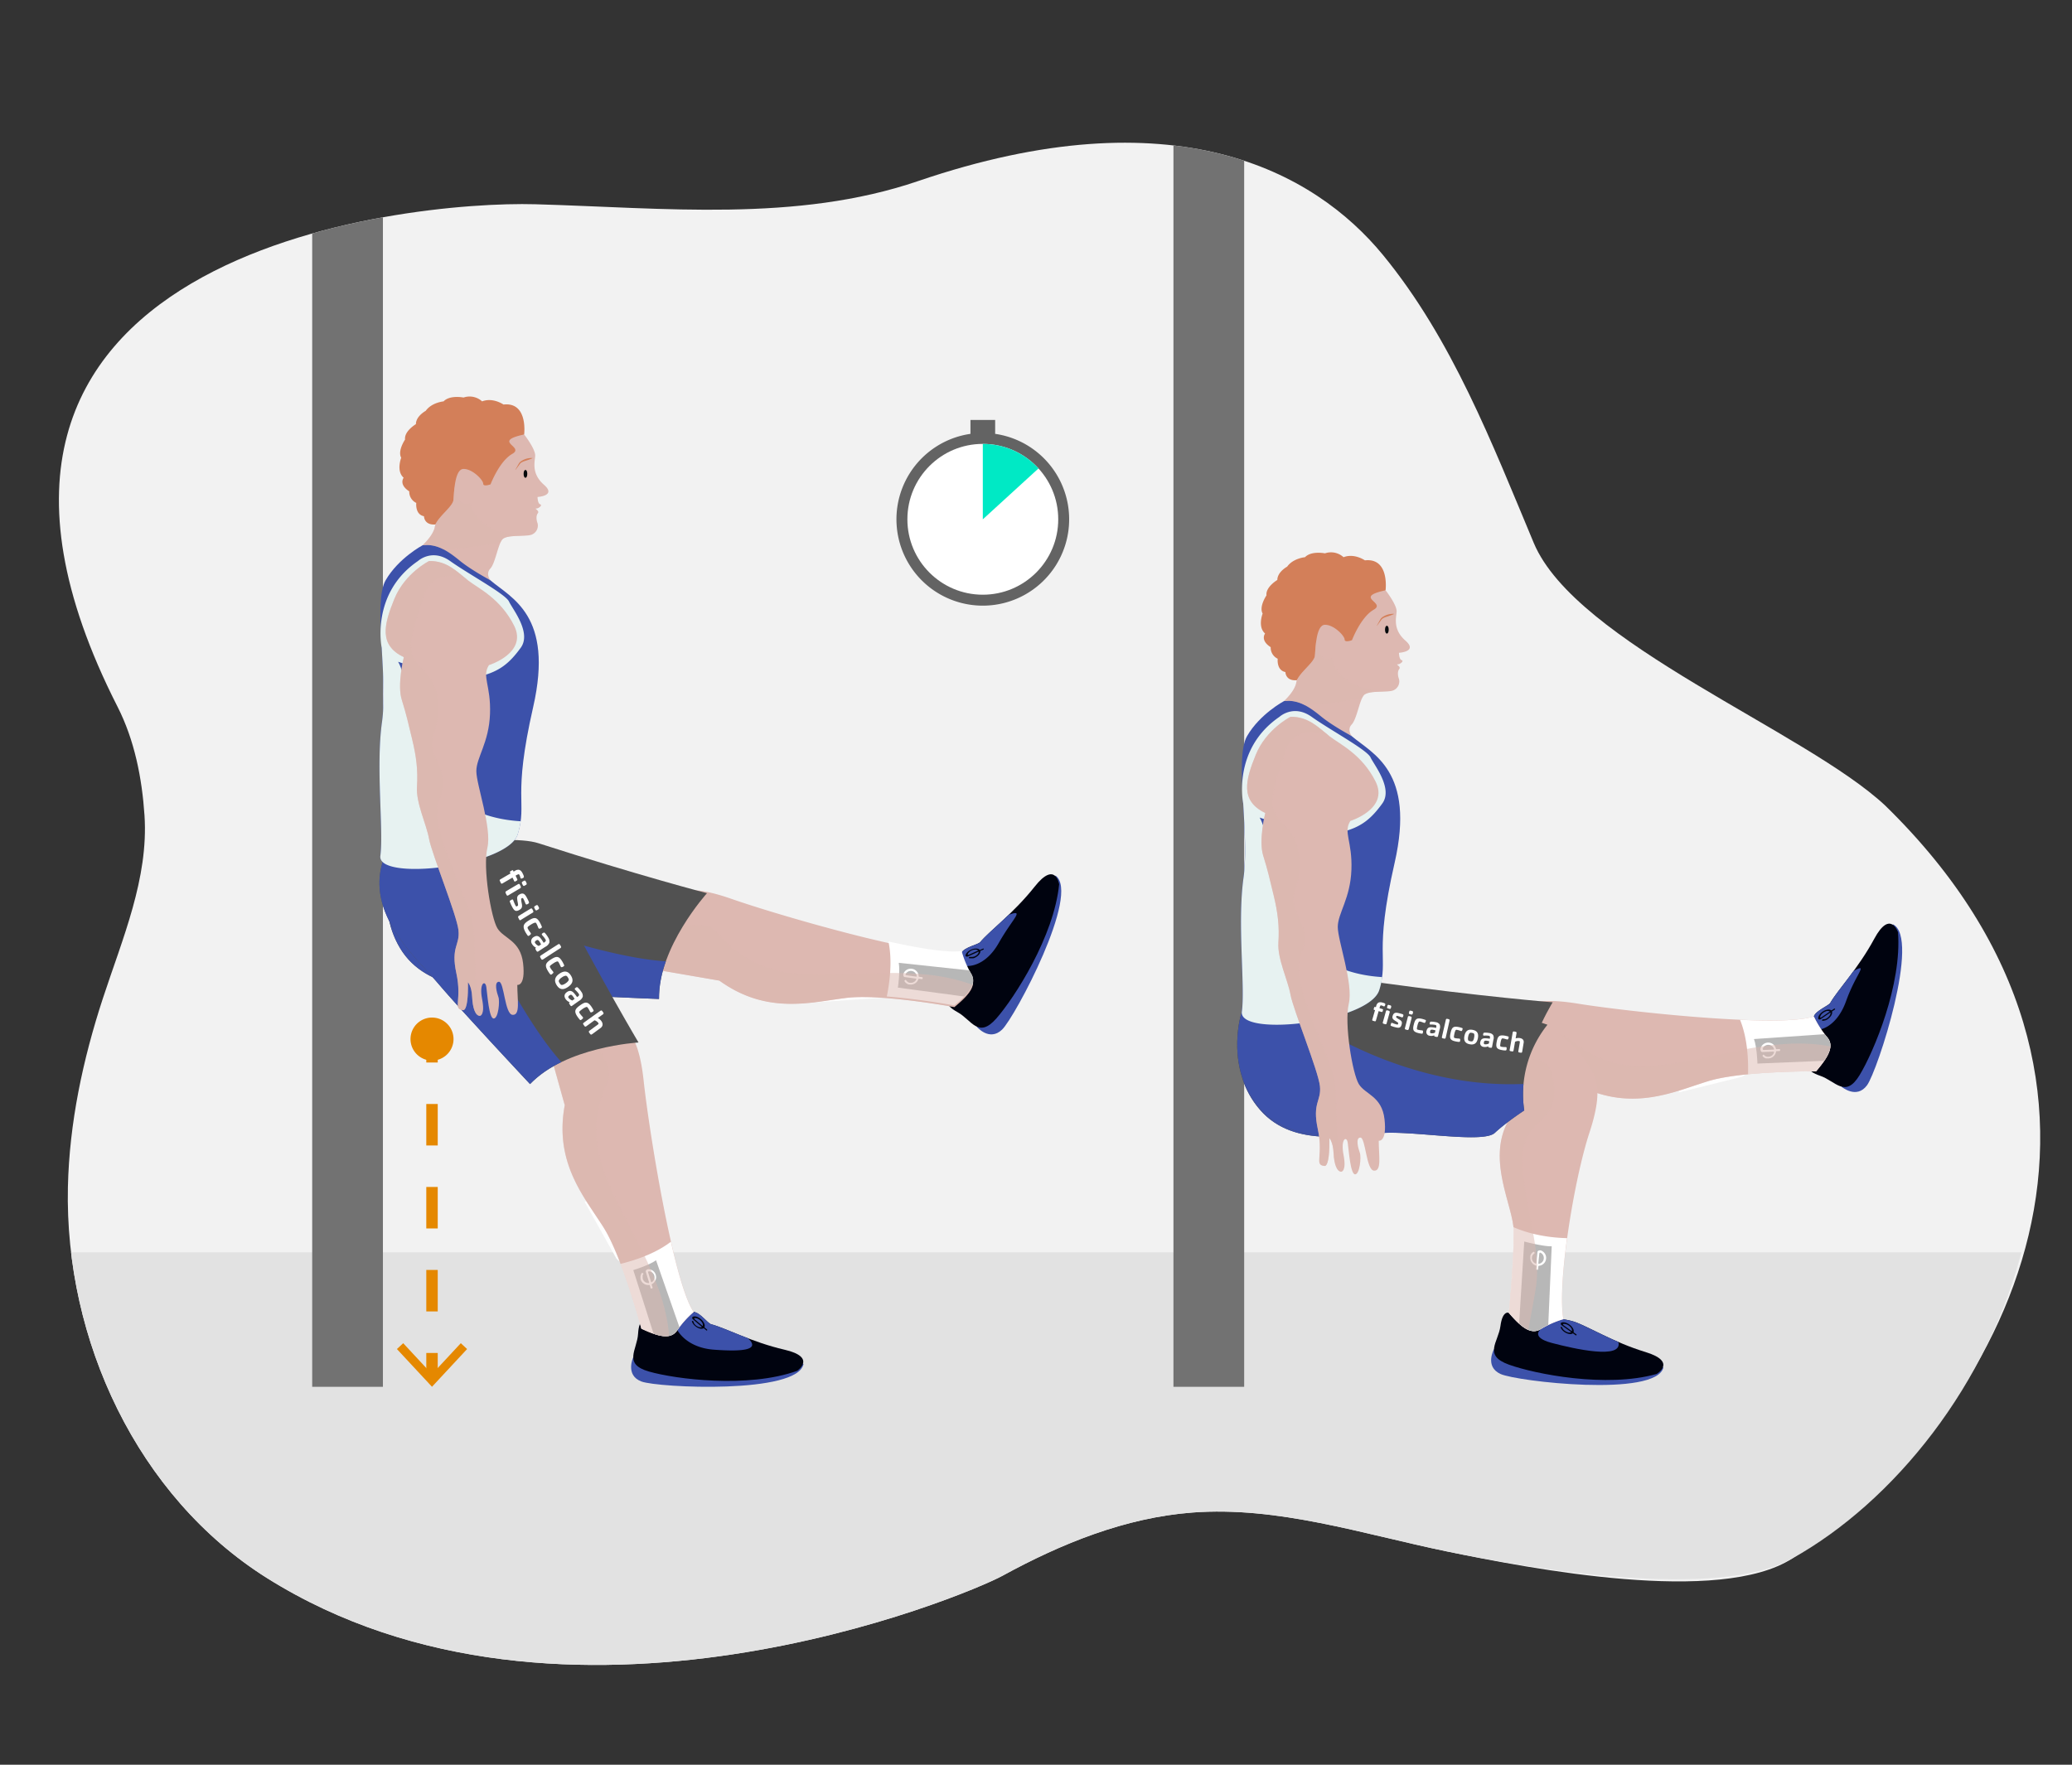 <svg xmlns="http://www.w3.org/2000/svg" xmlns:xlink="http://www.w3.org/1999/xlink" viewBox="0 0 1267.81 1080"><rect x="0" y="0" width="1267.81" height="1080" fill="#333333" stroke="none"/><defs><style>.a,.q,.r{fill:none;}.b{isolation:isolate;}.c{fill:#f2f2f2;}.d{clip-path:url(#a);}.e{fill:#e2e2e2;}.f{fill:#727272;}.g{fill:#3c51aa;}.h{fill:#00030f;}.i{fill:#fff;}.j,.l{fill:#ddb8b1;}.k{fill:#b7b7b7;}.l{mix-blend-mode:multiply;opacity:0.5;}.m{fill:#515151;}.n{fill:#e7f2f1;}.o{fill:#d37f59;}.p{fill:#04090c;}.q,.r{stroke:#e58800;stroke-miterlimit:10;stroke-width:7px;}.r{stroke-dasharray:25.39 25.39;}.s{fill:#e58800;}.t{fill:#636363;}.u{fill:#00e9c5;}</style><clipPath id="a"><path class="a" d="M1153.57,493.05c-48.5-45.51-189.45-99.48-215.12-160.83s-50-124.68-92.18-176.1S718,57.5,561.76,110.82C487.32,136.22,406.14,127.2,327.51,125s-397.3,29-255.61,307.48c10.41,20.45,15,43.72,16.52,66.61,2.53,38.49-13.5,75.38-25.5,112-12.21,37.32-20.5,76.16-21.37,115.42C39.5,820.07,84.12,916,163.38,965.77c182,114.23,427.81,10.71,450-1.4,36.06-19.72,75.1-35.58,116.09-38.7,52.6-4,104.15,13.11,155.81,23.79s165.3,30,211.38,4.31C1220.32,884.83,1330.6,665.75,1153.57,493.05Z"/></clipPath></defs><g class="b"><path class="c" d="M1153.57,493.05c-48.5-45.51-189.45-99.48-215.12-160.83s-50-124.68-92.18-176.1S718,57.5,561.76,110.82C487.32,136.22,406.14,127.2,327.51,125s-397.3,29-255.61,307.48c10.41,20.45,15,43.72,16.52,66.61,2.53,38.49-13.5,75.38-25.5,112-12.21,37.32-20.5,76.16-21.37,115.42C39.5,820.07,84.12,916,163.38,965.77c182,114.23,427.81,10.71,450-1.4,36.06-19.72,75.1-35.58,116.09-38.7,52.6-4,104.15,13.11,155.81,23.79s167.08,32.95,211.38,4.31C1229.27,868,1330.6,665.75,1153.57,493.05Z"/><g class="d"><rect class="e" x="43.47" y="766.39" width="1202.49" height="252.55"/><rect class="f" x="191.03" y="76.47" width="43.27" height="772.26"/><rect class="f" x="718.01" y="76.47" width="43.27" height="772.26"/></g><path class="g" d="M597.58,628.27s7.71,9.37,15.56,1.86,48.23-83.38,32.7-94.26Z"/><path class="h" d="M580.17,611.66s-3,3,5.69,7.76,12.7,16.49,23.82,3.83,35.24-50.16,38.39-82.08c0,0-2.22-14.68-15,1.47s-27.48,27-33.27,33.9c-1.38,1.64-9.4,3-11.39,6.42C582,593.82,580.17,611.66,580.17,611.66Z"/><path class="i" d="M545.66,602.72c1.42-7.24-11-8.33-11-8.33l-29.09-2.27a125.72,125.72,0,0,1-6.78,21.3c15.87-1.1,39.42-2.68,39.42-2.68S544.23,610,545.66,602.72Z"/><path class="g" d="M618.49,559.42c-.46.15-.93.33-1.42.53-7.37,7.06-13.87,12.5-17.28,16.59-1.38,1.64-9.4,3-11.39,6.42a40.42,40.42,0,0,0-2.41,4.89l.6,10.88,5.49-7.58s10.59.82,19-14S626.58,556.86,618.49,559.42Z"/><path class="j" d="M381,574.51s12.46-16.83,22-22.65,16.07-11.71,44.61-1.74S566.48,586.41,588.4,583a58.33,58.33,0,0,0,5.74,13.82c3.75,6.08-1.08,12-10.22,19.53,0,0-44.48-8.22-66-5.62s-48.55,10.54-77.75-10.57l-44.44-7.68Z"/><path class="i" d="M542.62,609.83c20.17,1.58,41.3,5.48,41.3,5.48,9.14-7.54,14-13.45,10.22-19.53A58.33,58.33,0,0,1,588.4,582c-8,1.25-25-1.43-44.8-5.83C545.13,583.29,545.77,594.23,542.62,609.83Z"/><path class="k" d="M549.94,589.25c.93,5.42-.55,15.16-.55,15.16L590,609.87c5-5.1,7-9.55,4.19-14.09-.38-.62-.74-1.26-1.09-1.91Z"/><path class="i" d="M552.84,597.26a1,1,0,0,0,.8.7h0l6.72.93a.33.33,0,0,1,.29.38.32.32,0,0,1,0,.09,3.62,3.62,0,0,1-3.79,2.09l-.15,0h0l-.11,0h0l-.28-.08h0l-.12,0h0a1.39,1.39,0,0,1-.28-.12h0l-.13-.07h0a2.26,2.26,0,0,1-.26-.16h0l-.25-.18h0l-.11-.09,0,0-.09-.08h0l-.1-.1,0,0a5.58,5.58,0,0,1-.39-.46c0-.07-.09-.14-.13-.22a.41.41,0,0,0-.55-.15l0,0-.33.25a.4.4,0,0,0-.1.53,5.11,5.11,0,0,0,.51.71h0a1.85,1.85,0,0,0,.14.14h0l.13.14,0,0,.3.24,0,0a3.55,3.55,0,0,0,.31.23l0,0,.15.1h0l.17.09,0,0,.16.08,0,0,.18.08h0l.15.06,0,0,.19.06h0l.17,0h0l.19.05h0l.18,0h.05l.2,0h0a4.86,4.86,0,0,0,5.27-3.28.34.34,0,0,1,.36-.23l1.82.25a.34.34,0,0,0,.38-.28h0l.07-.54a.34.34,0,0,0-.28-.38h0l-1.82-.25a.33.33,0,0,1-.29-.31,4.83,4.83,0,0,0-1-2.71,5.12,5.12,0,0,0-.86-.88,4.86,4.86,0,0,0-6.82.79,5.86,5.86,0,0,0-.57.92A2.1,2.1,0,0,0,552.84,597.26Zm6.5-2.44a3.63,3.63,0,0,1,1.57,2.48.33.33,0,0,1-.28.38.17.17,0,0,1-.1,0l-5.9-.82a.58.58,0,0,1-.5-.65.49.49,0,0,1,.08-.21,3.61,3.61,0,0,1,5-1.28l.16.1Z"/><path class="l" d="M437.34,569.15c-4.8-4.88-19.27-2.65-19.27-2.65L405,594l35.19,6.08c29.2,21.11,56.27,13.17,77.75,10.57s66,5.62,66,5.62c6.12-5,10.28-9.36,11.26-13.48C561,589.87,522.31,598.5,489,596S442.15,574,437.34,569.15Z"/><path class="m" d="M329.58,516.08c61.37,19.75,103,30.56,103,30.56s-29.92,33.1-29.36,64.73c0,0-62.61-2.43-83.21-4.3s-58.58.89-75.23-26.82-1.9-58.19-1.9-58.19S308.23,509.2,329.58,516.08Z"/><path class="g" d="M276.65,551.3l-39,9.11a55.17,55.17,0,0,0,7.16,19.84c16.65,27.71,54.63,25,75.23,26.82s83.21,4.3,83.21,4.3a66,66,0,0,1,4.21-23.06C361.33,585.61,276.65,551.3,276.65,551.3Z"/><path class="h" d="M591.34,585.39a1.2,1.2,0,0,0,.95-.07h0l6.18-2.79c.17-.08.34-.06.39,0a.13.13,0,0,1,0,.06c-.07,1-1.11,2.09-2.57,2.75l-.14.06,0,0-.11,0h0l-.28.1h0l-.12,0h0l-.28.08h0l-.13,0h0l-.29.05h0l-.28,0h0l-.12,0h-.32a3.91,3.91,0,0,1-.49,0,.58.58,0,0,1-.19,0,.64.64,0,0,0-.54.2l0,0-.2.27c-.1.14-.06.26.1.29a4,4,0,0,0,.7.07h.37l.34,0h0l.35,0h0l.17,0h0l.18,0h0l.16,0h0l.18,0h0l.16,0,0,0,.18-.06h0l.16,0,0,0,.18-.07h0l.17-.07,0,0,.18-.09h0c2.13-1,3.57-2.64,3.43-4,0-.09.09-.21.24-.28l1.67-.75c.17-.08.27-.22.23-.31h0l-.13-.28c0-.09-.21-.11-.38,0h0l-1.67.75a.35.35,0,0,1-.36,0,2.72,2.72,0,0,0-1.82-.76,5.32,5.32,0,0,0-1,0c-2.42.25-5,1.87-5.66,3.61a2.67,2.67,0,0,0-.17.69A.73.73,0,0,0,591.34,585.39Zm4.8-4.21a2.94,2.94,0,0,1,2.25.37c.09.07,0,.21-.11.31l-.09,0-5.43,2.46c-.29.13-.59.1-.66-.06a.22.22,0,0,1,0-.14c.28-1.26,2-2.58,3.88-2.95l.17,0Z"/><path class="g" d="M1126.76,665.05s9.22,7.88,15.64-.88,33-90.5,15.79-98.51Z"/><path class="h" d="M1106.71,651.72s-2.44,3.44,7,6.65,15.37,14,24.12-.37,26-55.54,23.51-87.51c0,0-4.75-14.08-14.53,4.06s-22.37,31.33-26.86,39.17c-1.07,1.86-8.73,4.64-10.09,8.31C1105.43,633.84,1106.71,651.72,1106.71,651.72Z"/><path class="i" d="M1071.35,649.92c.14-7.38-12.27-6.29-12.27-6.29l-29,2.83a124.85,124.85,0,0,1-3,22.16c15.44-3.86,38.36-9.51,38.36-9.51S1071.21,657.29,1071.35,649.92Z"/><path class="g" d="M1135.36,593.61c-.43.23-.87.49-1.31.77-6,8.24-11.49,14.73-14.13,19.34-1.07,1.86-8.73,4.64-10.09,8.31a39.74,39.74,0,0,0-1.53,5.23l2.49,10.61,2.87-7.85s10.19-1.32,15.94-17.41S1142.88,589.68,1135.36,593.61Z"/><path class="j" d="M904.08,649.84s9.34-18.74,17.72-26.14,13.79-14.32,43.62-9.48,123.42,15,144.41,7.81a57.75,57.75,0,0,0,8.06,12.61c4.74,5.33,1,12-6.67,21,0,0-45.23-.34-65.93,6s-46,18.83-78.4,3.13l-45.1.18Z"/><path class="i" d="M1069.6,657.45c20.13-2,41.62-1.8,41.62-1.8,7.69-9,11.41-15.68,6.67-21a57.75,57.75,0,0,1-8.06-12.61c-7.64,2.62-24.87,3-45.14,2.06C1067.45,630.88,1070,641.53,1069.6,657.45Z"/><path class="k" d="M1073.22,635.9c1.86,5.18,2.11,15,2.11,15l40.89-1.69c4-5.9,5.21-10.63,1.67-14.61-.49-.54-1-1.12-1.41-1.69Z"/><path class="i" d="M1077.47,643.29a1,1,0,0,0,.92.55h0l6.77-.26a.35.35,0,0,1,.34.43,3.62,3.62,0,0,1-3.37,2.71h-.34l-.3,0h0l-.12,0h0l-.3-.07h0l-.13,0h0l-.29-.11h0l-.28-.13h0l-.12-.06,0,0-.11-.06h0l-.11-.08,0,0a3.23,3.23,0,0,1-.45-.38l-.17-.19a.41.41,0,0,0-.57-.06l0,0-.29.31a.4.4,0,0,0,0,.54,4.47,4.47,0,0,0,.63.6h0l.16.12h0l.15.11,0,0,.33.18,0,0,.35.17,0,0,.17.06h0l.18.07h0l.16,0h0l.19,0h0l.16,0h0l.19,0h0l.17,0h.69a4.85,4.85,0,0,0,4.62-4.14.34.34,0,0,1,.32-.29l1.83-.07a.34.34,0,0,0,.33-.35h0l0-.54a.34.34,0,0,0-.35-.32h0l-1.83.07a.35.35,0,0,1-.34-.26,4.82,4.82,0,0,0-1.43-2.5,4.92,4.92,0,0,0-1-.71,4.84,4.84,0,0,0-6.57,2,4.65,4.65,0,0,0-.41,1A2.13,2.13,0,0,0,1077.47,643.29Zm6-3.53a3.66,3.66,0,0,1,2,2.17.34.34,0,0,1-.21.42l-.1,0-6,.22a.58.58,0,0,1-.6-.56.54.54,0,0,1,0-.22,3.61,3.61,0,0,1,4.67-2.12l.17.07Z"/><path class="l" d="M958.67,634.74c-5.58-4-19.44.74-19.44.74l-8.05,29.4,35.71-.14c32.43,15.7,57.71,3.17,78.4-3.13s65.93-6,65.93-6c5.15-6,8.5-11,8.74-15.24-35.9-6.81-72.5,8.44-105.74,11.77S964.25,638.71,958.67,634.74Z"/><path class="m" d="M843.32,601.24C907.19,610,950.05,613.4,950.05,613.4s-23.7,37.81-17.64,68.86c0,0-62.07,8.51-82.68,10.26S792.2,703.59,771,679.21s-12-57-12-57S821.09,598.19,843.32,601.24Z"/><path class="g" d="M797.32,645.16l-36.85,15.76A54.93,54.93,0,0,0,771,679.21c21.22,24.38,58.13,15.06,78.75,13.31s82.68-10.26,82.68-10.26a66,66,0,0,1,.13-23.44C886.69,664.19,797.32,645.16,797.32,645.16Z"/><path class="h" d="M1113.15,623.91a1.22,1.22,0,0,0,.92-.23h0l5.6-3.83c.15-.1.32-.12.38,0a.08.08,0,0,1,0,0c.11,1-.72,2.26-2,3.16l-.13.09,0,0a.33.33,0,0,1-.1.06l0,0-.25.15h0l-.11.06h0l-.27.13h0l-.13.06h0l-.27.1h0l-.27.08h0l-.12,0h0l-.11,0h0l-.12,0h0l-.49.07h-.19a.65.65,0,0,0-.5.28l0,0-.15.3c-.07.15,0,.27.15.27a4.27,4.27,0,0,0,.7,0h0l.17,0h0l.16,0h0l.33-.09h0l.34-.1,0,0,.16,0h0l.17-.06,0,0,.15-.06h0l.18-.08,0,0,.14-.07,0,0,.17-.09h0l.15-.08,0,0a1,1,0,0,0,.17-.1h0l.15-.09,0,0,.17-.11h0c1.93-1.32,3.06-3.22,2.68-4.53,0-.09.05-.23.19-.32l1.51-1c.15-.11.23-.26.17-.35h0l-.17-.25c-.06-.09-.23-.07-.38,0h0l-1.52,1a.32.32,0,0,1-.35,0,2.8,2.8,0,0,0-1.92-.42,5.88,5.88,0,0,0-1,.19c-2.34.67-4.55,2.71-4.94,4.55a2.48,2.48,0,0,0-.05.71A.73.73,0,0,0,1113.15,623.91Zm4-5a3,3,0,0,1,2.28,0c.1.05.08.2-.05.32a.16.16,0,0,1-.08.06l-4.92,3.37c-.27.18-.56.2-.66.05a.17.17,0,0,1,0-.12c0-1.3,1.53-2.9,3.3-3.59l.17-.06Z"/><path class="g" d="M914.13,825.71s-5.9,10.6,4,15.16,95.24,14.42,99.69-4Z"/><path class="h" d="M923.22,803.43s-3.85-1.72-5.14,8.14-10.71,17.84,5.14,23.57,59.58,14.46,90.43,5.73c0,0,12.86-7.44-6.85-13.44s-35.14-15.72-43.71-18.58S923.22,803.43,923.22,803.43Z"/><path class="g" d="M990.25,821.29h0c-11.82-5.09-21.17-10.44-27.16-12.44-3-1-8.69-1.94-14.87-2.77l-5.28,7.21s-7,5,6.52,8.57S993.11,832.3,990.25,821.29Z"/><path class="j" d="M946.87,627.14s17.07,12.15,23.07,21.57,12,15.86,2.57,44.58-19.71,92.14-15.86,114a58.07,58.07,0,0,0-13.71,6c-6,3.85-12-.86-19.72-9.86,0,0,3-28.08,3-49.72,0-15-16.37-42.85-3.81-66.84l6.84-44.58Z"/><path class="i" d="M926,751a26.92,26.92,0,0,1,.16,2.76c0,21.64-3,49.72-3,49.72,7.72,9,13.72,13.71,19.72,9.86a58.07,58.07,0,0,1,13.71-6c-1.78-10.14-.53-29.2,2.26-49.6C943.28,757.37,932.26,753.75,926,751Z"/><path class="k" d="M949.46,762.71c-4.5.33-16.81-2.89-16.81-2.89L929.5,810c4.89,4.4,9.17,6,13.44,3.27a40.57,40.57,0,0,1,4.41-2.44Z"/><path class="i" d="M941.39,765.39a1,1,0,0,0-.66.82h0l-.68,6.75a.34.34,0,0,1-.36.31l-.1,0a3.63,3.63,0,0,1-2.23-3.71l0-.15v0s0-.07,0-.11v0a2.29,2.29,0,0,1,.07-.28v0l0-.12v0c0-.09.07-.19.11-.28v0l.06-.13h0l.15-.26v0c0-.08.1-.17.16-.25h0l.09-.11v0l.09-.09v0l.09-.1,0,0a5.48,5.48,0,0,1,.44-.4l.21-.14a.42.42,0,0,0,.14-.56l0,0-.26-.33a.4.4,0,0,0-.53-.08,4.07,4.07,0,0,0-.69.55h0l-.14.14h0l-.13.14,0,0-.23.3,0,0a3.62,3.62,0,0,0-.22.32l0,0-.09.16h0l-.09.17v0c0,.06,0,.11-.08.16v0s0,.11-.07.17v0l-.06.15a.05.05,0,0,1,0,0c0,.06,0,.13,0,.19v0c0,.05,0,.11,0,.16s0,0,0,0,0,.13,0,.19v0l0,.18v.05l0,.2h0a4.87,4.87,0,0,0,3.47,5.14.32.32,0,0,1,.24.35l-.18,1.83a.34.34,0,0,0,.3.37h0l.54,0a.34.34,0,0,0,.37-.3h0l.18-1.82a.33.33,0,0,1,.3-.3,4.85,4.85,0,0,0,2.67-1.08,5.12,5.12,0,0,0,.85-.89,4.85,4.85,0,0,0-1.06-6.78,4.17,4.17,0,0,0-.94-.54A2.1,2.1,0,0,0,941.39,765.39Zm2.69,6.4a3.61,3.61,0,0,1-2.42,1.66.32.32,0,0,1-.39-.26.38.38,0,0,1,0-.1l.6-5.94a.57.57,0,0,1,.63-.51.55.55,0,0,1,.22.06,3.62,3.62,0,0,1,1.46,4.92l-.09.16Z"/><path class="l" d="M951,666.93c-.76-23.79-15.73-18.14-15.73-18.14l-7.87,5.73-5,32.35c-12.56,24,3.81,51.84,3.81,66.84,0,21.64-3,49.72-3,49.72,4.44,5.18,8.31,8.92,11.94,10.45.33-1.79,1.29-7.09,4.16-22.88,4.32-23.79-3.68-40.5-7.53-73.93S951.71,690.71,951,666.93Z"/><path class="m" d="M845,601.82c63.43,11.52,101.85,25.32,101.85,25.32a68.16,68.16,0,0,0-14.22,52.43s-11.14,7.29-18,13.72-46.52-.86-67.19,0-58,8.57-78.09-16.72-9.53-57.43-9.53-57.43S822.94,597.81,845,601.82Z"/><path class="g" d="M932.19,663.39l-2.38.05c-70.76,2.31-128-38-128-38l-36.63-8c-3.35,1.07-5.32,1.73-5.32,1.73s-10.62,32.15,9.53,57.43,57.43,17.57,78.09,16.72,60.34,6.42,67.19,0,18-13.72,18-13.72A66.92,66.92,0,0,1,932.19,663.39Z"/><path class="g" d="M785.65,429.07s-14.73,7.82-22.58,21.38,1.58,59-2.27,86.84,1.09,66-1,81.85,78.1,6.43,84.1-13.28-3.43-21.36,9.43-77.75-13.61-66.79-26.31-77.66-21.79-19-21.79-19l-9.76-4.29Z"/><path class="n" d="M821,509.21c12-3,18-8.14,24.77-17.43s-5.06-23.71-7.2-28.3-24.86-16.84-36-24.78-19.7,0-19.7,0c-29.14,19.92-22.18,53.08-22.18,53.08.88,15.64,2,32.49.18,45.51-3.86,27.85,1.09,66-1,81.85s78.1,6.43,84.1-13.28a50.42,50.42,0,0,0,1.78-7.88c-71.87-4.47-63.8-78.17-75-97.63C783.44,504.75,809.46,512.09,821,509.21Z"/><path class="o" d="M847.8,361.25s2.57-20-12.65-18.32c0,0-6.43-4.5-13.07-1.93a11.38,11.38,0,0,0-11.36-2.36s-8.35-1.71-12.21,2.36c0,0-7.29.64-10.93,5.79,0,0-6,3.21-6,8.14,0,0-7.28,4.28-6.64,9.43,0,0-4.72,6.85-2.36,11.14,0,0-3.21,8.14,1.5,12.21,0,0-3.21,4.08,3.43,8.36a7.49,7.49,0,0,0,4.29,7.07s-.86,7.07,4.71,8.15c0,0,0,5.59,7,5l12.88-14.7,6.64-12.85,9.43,4.92,9.21-.85,13.08-18.65-.86-8.57Z"/><path class="j" d="M847.8,361.25s7.07,9,6.75,13.18-2.25,10.93,5.46,17.68-4,7.39-4,7.39,0,4,1.61,4.5-.91,2.57-2.38,2.57,2.22,1.29.93,2.89-.8,4.5-.16,6.11a5.91,5.91,0,0,1-3.85,7.07c-3.86,1.29-15.27-.32-17.84,3.06s-4.18,14.46-7.24,17.67,0,7.08,0,7.08-11.62-6.16-18.69-11.95-13.93-10.5-22.72-9.43c0,0,6.65-6,7.5-11.36s10.93-12,11.36-16.28.64-19.07,6.21-19.07,12,6.85,12,9,4.5.43,4.5.43,5.36-14.15,13.29-18.65S827.65,365.64,847.8,361.25Z"/><path class="j" d="M789.62,438.71s-14.79,7.4-21.22,23.15-9.64,28.28,5.79,35.68c0,0-4.18,16.71-1.29,26s3.86,13.82,6.43,24.43,3.54,19,2.89,28.93,5.79,22.82,7.4,31.82,17,46.61,18,55.93-4.82,10-1.29,26.36-2.25,21.85,3.86,22.5c0,0,3.53,2.25,3.21-17,0,0,2.25,2.25,2.57,9s1.93,11.57,4.83,11.57c0,0,3.21-.32,1.28-10.28s1.93-11.9,2.57-7.4,1.61,19.29,4.5,19.29,3.86-10.61,2.9-13.18-2.82-9.32.36-9.32,3.49,19.93,8.31,20.25,2.9-9,2.9-18.32c0,0,5.14,1,3.53-13.18s-11.89-15.11-15.75-21.54-9-37-6.1-49.18-6.75-38.57-6.75-46.92,7.71-17.36,8.35-35-5.14-22.82-.64-29.89c0,0,23.79-7.4,15.43-24.11s-21.86-22.82-28.29-27.8S800.55,438.39,789.62,438.71Z"/><ellipse class="p" cx="848.59" cy="385.36" rx="1.13" ry="2.41"/><path class="o" d="M853,375.76c-1.05.48-2.09.84-3.13,1.22s-2.1.63-3.06,1.1a4.49,4.49,0,0,0-1.28.86,16.13,16.13,0,0,0-1,1.32l-2,2.71-.09-.05,1.64-2.94c.31-.48.52-1,.9-1.46a5,5,0,0,1,1.38-1.14,11.21,11.21,0,0,1,3.17-1.36,11.71,11.71,0,0,1,3.39-.35Z"/><path class="g" d="M387.48,830.62s-5.17,11,5,14.85,96,7.88,99.18-10.81Z"/><path class="h" d="M395,807.76s-4-1.44-4.57,8.48-9.48,18.53,6.73,23.16,60.42,10.36,90.61-.45c0,0,12.32-8.3-7.76-12.94s-36.12-13.29-44.87-15.55c-2.08-.54-6.78-7.19-10.68-7.54C411.94,801.8,395,807.76,395,807.76Z"/><path class="i" d="M387.43,773.18c7.15-1.81,2.82-13.5,2.82-13.5l-10.41-27.25a125.47,125.47,0,0,1-22.15,3c7.79,13.87,19.3,34.48,19.3,34.48S380.27,775,387.43,773.18Z"/><path class="g" d="M458.64,820c-.33-.35-.69-.71-1.08-1.06-9.54-3.64-17.24-7.18-22.39-8.51-2.08-.54-6.78-7.19-10.68-7.54a41,41,0,0,0-5.45-.09L409.46,808l5,6s5.29,10.72,22.33,12S464.43,826.24,458.64,820Z"/><path class="j" d="M343.28,611.84s20.55,4,29.9,10.18,17.46,9.52,20.68,39.57,18.12,123,30.63,141.33a58.28,58.28,0,0,0-10,11.11c-3.89,6-11.3,4.15-22-.88,0,0-11.62-43.71-23.17-62s-30.32-39.36-23.74-74.78L333.43,632.9Z"/><path class="i" d="M379.7,773.49c7.21,18.89,12.73,39.66,12.73,39.66,10.73,5,18.14,6.86,22,.88a58.28,58.28,0,0,1,10-11.11c-4.55-6.67-9.41-23.2-13.92-43C404.75,764.39,395.15,769.65,379.7,773.49Z"/><path class="k" d="M401.43,771.29c-4.5,3.15-13.94,6-13.94,6l12.44,39c6.75,2.33,11.62,2.22,14.53-2.25.39-.62.82-1.22,1.26-1.81Z"/><path class="i" d="M395.44,777.34a1,1,0,0,0-.29,1h0l2,6.47a.33.33,0,0,1-.22.42l-.1,0a3.62,3.62,0,0,1-3.5-2.54l-.05-.14v-.05l0-.11v0a2.5,2.5,0,0,1-.05-.29v0s0-.08,0-.12v0c0-.1,0-.2,0-.3v0a.66.66,0,0,1,0-.14h0a1.45,1.45,0,0,1,0-.3v0c0-.1,0-.2,0-.3h0l0-.13v0s0-.08,0-.12v0s0-.09,0-.13v0a3.36,3.36,0,0,1,.26-.54,1.59,1.59,0,0,1,.13-.22.4.4,0,0,0-.09-.56l0,0-.37-.19a.39.39,0,0,0-.52.13,4.13,4.13,0,0,0-.42.77h0c0,.07,0,.12-.07.19h0c0,.06,0,.11-.07.18v0c0,.11-.07.24-.1.36v0c0,.12-.06.25-.08.38v0a1.11,1.11,0,0,0,0,.17v0a1.21,1.21,0,0,0,0,.19v.47c0,.06,0,.11,0,.17v0c0,.06,0,.13,0,.19v0s0,.12,0,.17a.07.07,0,0,1,0,.05,1.29,1.29,0,0,0,0,.19v0l.05.17v0l.06.19h0a4.86,4.86,0,0,0,5.21,3.37.32.32,0,0,1,.37.23l.55,1.75a.35.35,0,0,0,.42.22h0l.52-.16a.36.36,0,0,0,.22-.43h0l-.55-1.74a.34.34,0,0,1,.16-.4,4.87,4.87,0,0,0,2-2,4.87,4.87,0,0,0-3.21-7,5.5,5.5,0,0,0-1.08-.13A2.11,2.11,0,0,0,395.44,777.34Zm5,4.82a3.63,3.63,0,0,1-1.57,2.49.34.34,0,0,1-.46-.09.41.41,0,0,1-.05-.09l-1.78-5.69a.58.58,0,0,1,.38-.73.55.55,0,0,1,.22,0,3.62,3.62,0,0,1,3.28,3.94,1.23,1.23,0,0,1,0,.19Z"/><path class="l" d="M372.28,660.5c2.35-6.43-5.85-18.55-5.85-18.55H335.94l9.58,34.41c-6.58,35.42,12.2,56.48,23.74,74.78s23.17,62,23.17,62c7.18,3.37,12.87,5.29,17,4.4-2.92-36.42-27.3-67.7-39.3-98.87S369.93,666.93,372.28,660.5Z"/><path class="m" d="M338.87,543.9c29.8,57.17,51.82,94.1,51.82,94.1s-44.54,2.53-66.37,25.44c0,0-42.85-45.71-56.2-61.51S225.81,561.41,233.43,530,273,487.25,273,487.25,328.5,524,338.87,543.9Z"/><path class="g" d="M276.45,531.79l-34.19-20.94A55,55,0,0,0,233.43,530c-7.62,31.42,21.34,56.14,34.69,71.94s56.2,61.51,56.2,61.51A66.13,66.13,0,0,1,343.52,650C312.61,615.69,276.45,531.79,276.45,531.79Z"/><path class="g" d="M258.57,333.71s-14.74,7.83-22.59,21.38,1.59,59-2.27,86.84,1.09,66-1,81.86,78.09,6.42,84.09-13.29-3.43-21.36,9.43-77.75S312.67,366,300,355.09s-21.8-19-21.8-19l-9.76-4.28Z"/><path class="n" d="M293.86,413.86c12-3,18-8.15,24.77-17.44s-5.06-23.71-7.2-28.3-24.86-16.83-36-24.77-19.7,0-19.7,0c-29.14,19.91-22.18,53.07-22.18,53.07.88,15.64,2,32.49.18,45.51-3.86,27.86,1.09,66-1,81.86s78.09,6.42,84.09-13.29a50.17,50.17,0,0,0,1.78-7.88c-71.86-4.47-63.8-78.16-75-97.62C256.35,409.39,282.37,416.73,293.86,413.86Z"/><path class="o" d="M320.71,265.89s2.57-20-12.64-18.32c0,0-6.43-4.5-13.08-1.93a11.35,11.35,0,0,0-11.35-2.35s-8.36-1.72-12.22,2.35c0,0-7.28.65-10.93,5.79,0,0-6,3.21-6,8.14,0,0-7.28,4.29-6.64,9.43,0,0-4.71,6.86-2.36,11.14,0,0-3.21,8.15,1.5,12.22,0,0-3.21,4.07,3.43,8.35a7.51,7.51,0,0,0,4.29,7.08s-.86,7.07,4.71,8.14c0,0,0,5.6,7.05,5.05l12.88-14.69L286,293.43l9.43,4.93,9.22-.86,13.07-18.64-.86-8.57Z"/><path class="j" d="M320.71,265.89s7.07,9,6.75,13.18-2.25,10.93,5.46,17.68-4,7.39-4,7.39,0,4,1.61,4.5-.91,2.57-2.38,2.57,2.22,1.29.94,2.9-.81,4.5-.17,6.1a5.92,5.92,0,0,1-3.85,7.08c-3.86,1.28-15.27-.33-17.84,3S303,344.8,300,348s0,7.07,0,7.07-11.63-6.16-18.7-11.95-13.93-10.5-22.71-9.43c0,0,6.64-6,7.5-11.35s10.92-12,11.35-16.29.65-19.07,6.22-19.07,12,6.86,12,9,4.5.43,4.5.43,5.35-14.14,13.28-18.64S300.57,270.29,320.71,265.89Z"/><path class="j" d="M262.53,343.36s-14.79,7.39-21.21,23.14-9.65,28.29,5.78,35.68c0,0-4.18,16.71-1.28,26s3.85,13.83,6.42,24.43,3.54,19,2.9,28.93,5.78,22.82,7.39,31.82,17,46.61,18,55.93-4.82,10-1.29,26.36-2.25,21.86,3.86,22.5c0,0,3.54,2.25,3.22-17,0,0,2.25,2.25,2.57,9s1.93,11.57,4.82,11.57c0,0,3.21-.32,1.28-10.28s1.93-11.89,2.58-7.39,1.6,19.28,4.5,19.28,3.85-10.61,2.89-13.18-2.81-9.32.36-9.32,3.5,19.93,8.32,20.25,2.89-9,2.89-18.32c0,0,5.14,1,3.54-13.18s-11.9-15.11-15.75-21.53-9-37-6.11-49.18-6.75-38.57-6.75-46.93,7.71-17.36,8.36-35-5.15-22.82-.65-29.89c0,0,23.79-7.39,15.43-24.11s-21.86-22.82-28.28-27.8S273.46,343,262.53,343.36Z"/><ellipse class="p" cx="321.51" cy="290" rx="1.13" ry="2.41"/><path class="o" d="M325.86,280.41c-1,.47-2.09.84-3.13,1.21s-2.1.63-3.06,1.1a4.49,4.49,0,0,0-1.28.86c-.34.37-.64.89-1,1.32l-2,2.71-.09-.05,1.64-2.93c.31-.49.52-1,.9-1.47a5.12,5.12,0,0,1,1.38-1.14,11.38,11.38,0,0,1,6.56-1.71Z"/><path class="h" d="M423.56,806.62a1.16,1.16,0,0,0,.46.82h0l5.17,4.39c.14.13.2.29.14.37l-.05,0c-.91.36-2.37-.1-3.59-1.14l-.11-.1,0,0-.08-.07,0,0-.2-.21,0,0-.08-.09,0,0-.19-.22v0l-.09-.1h0l-.17-.24h0l-.15-.23h0l-.06-.1,0,0,0-.1v0l0-.1,0,0a4.47,4.47,0,0,1-.19-.46,1.21,1.21,0,0,1-.05-.18.61.61,0,0,0-.41-.4l0,0-.33-.06c-.17,0-.26.06-.22.21a3.8,3.8,0,0,0,.23.67h0a1,1,0,0,0,.07.15h0a1,1,0,0,0,.07.15v0l.18.3,0,0c.06.1.12.2.19.3l0,0,.1.14h0l.11.15,0,0,.1.13,0,0a1.49,1.49,0,0,0,.12.14l0,0,.11.12,0,0,.14.14,0,0,.12.12,0,0,.14.13h0l.14.13,0,0,.16.13h0c1.79,1.52,3.92,2.1,5.08,1.39a.35.35,0,0,1,.36.1l1.4,1.18c.14.12.31.16.37.08h0l.2-.24c.07-.08,0-.24-.13-.36h0l-1.4-1.18a.37.37,0,0,1-.15-.33,2.74,2.74,0,0,0-.09-2,5.23,5.23,0,0,0-.47-.95c-1.26-2.08-3.81-3.68-5.69-3.57a2.91,2.91,0,0,0-.69.14A.72.72,0,0,0,423.56,806.62Zm5.85,2.53a2.94,2.94,0,0,1,.63,2.19c0,.11-.17.12-.32,0a.16.16,0,0,1-.08-.06l-4.55-3.86c-.24-.2-.34-.48-.23-.62a.24.24,0,0,1,.12-.07c1.26-.29,3.2.71,4.32,2.24a1.71,1.71,0,0,0,.11.14Z"/><path class="h" d="M955,810.27a1.21,1.21,0,0,0,.54.79h0l5.51,3.94c.15.11.23.27.17.36l0,0c-.87.44-2.37.09-3.67-.84l-.12-.08,0,0-.09-.07,0,0-.23-.19,0,0-.09-.08,0,0-.21-.2v0l-.1-.1h0l-.19-.21v0l-.17-.22h0l-.07-.1,0,0-.06-.09v0l-.06-.1,0,0c-.09-.15-.16-.3-.23-.44a1.39,1.39,0,0,1-.06-.19.65.65,0,0,0-.44-.36h0l-.33,0c-.17,0-.26.09-.2.23a3.71,3.71,0,0,0,.29.65h0a1.1,1.1,0,0,0,.09.14h0a1,1,0,0,0,.08.14v0a3.39,3.39,0,0,1,.2.28l0,0,.22.29,0,0,.11.13h0l.12.14,0,0,.11.12,0,0,.13.13,0,0,.12.11,0,0,.15.13h0l.12.11,0,0,.15.13h0l.14.11,0,0,.16.12h0c1.9,1.36,4.08,1.77,5.18,1a.35.35,0,0,1,.36.07l1.49,1.07c.15.1.32.12.38,0h0l.18-.25c.06-.08,0-.24-.16-.35h0l-1.49-1.07c-.13-.09-.21-.22-.18-.31a2.74,2.74,0,0,0-.26-1.95,5.36,5.36,0,0,0-.54-.9c-1.43-2-4.1-3.35-6-3.09a2.71,2.71,0,0,0-.68.2A.72.72,0,0,0,955,810.27Zm6.05,2a3,3,0,0,1,.81,2.13c0,.11-.16.14-.32.06l-.09,0L956.65,811c-.26-.19-.39-.46-.28-.61a.18.18,0,0,1,.1-.07c1.24-.4,3.25.44,4.5,1.87a1.34,1.34,0,0,1,.11.14Z"/><path class="i" d="M318.53,537.41a5.65,5.65,0,0,1-.24-.8,8.24,8.24,0,0,0-.4-1c-.1-.22-.27-.57-.52-.61a6.72,6.72,0,0,0-1.89.91c.32.66.63,1.31.94,2,.21.44.24.69-.2,1l-.71.41c-.52.31-.76.26-1-.31s-.62-1.29-.92-1.93c-2,1.15-4,2.32-6,3.49-.47.28-.86.41-1.15-.21l-.6-1.26c-.26-.54,0-.77.43-1q3-1.78,6.08-3.54c-.1-.2-.19-.4-.28-.6-.21-.43.08-.65.41-.84l.79-.45c.65-.37.78.26,1,.78L315,533a3.73,3.73,0,0,1,2.39-.71c1.41.23,2.08,1.53,2.67,2.79.19.38.66,1.37.43,1.83a.81.81,0,0,1-.34.32l-.13.07C319.67,537.5,318.81,538,318.53,537.41Zm1.4,4.33c-.12-.26-.25-.51-.37-.77-.34-.7-.42-1.09.31-1.51l.64-.36c.58-.34.92-.21,1.22.4l.45.92a.9.9,0,0,1-.33,1.17l-.1,0-.64.37c-.49.33-.88.33-1.18-.27Zm-10,5.89-.39-.77c-.34-.71-.42-1.1.31-1.53,2.36-1.42,4.72-2.81,7.09-4.19.58-.34.93-.21,1.22.39l.45.93a.91.91,0,0,1-.32,1.18l-.1.05q-3.56,2.09-7.08,4.2c-.49.34-.88.35-1.18-.26Z"/><path class="i" d="M313.28,554.8a23.92,23.92,0,0,1-1.29-2.87c-.22-.63.05-.75.56-1l.32-.2c.39-.24.85-.46,1.11.07a10,10,0,0,1,.41,1.08c.28.7.59,1.4.94,2.08s.49,1,1.16.57A1.12,1.12,0,0,0,317,554a16.31,16.31,0,0,0-.4-2.6c-.07-.45-.12-.91-.15-1.36a2.47,2.47,0,0,1,1.35-2.6c2.78-1.65,3.75.4,5,2.77.24.49.48.95.69,1.45.3.73.32,1.07-.39,1.49-.52.31-1.09.71-1.48,0-.17-.33-.29-.71-.44-1.05a14.28,14.28,0,0,0-.72-1.59c-.37-.74-.48-1.19-1.28-.72a.61.61,0,0,0-.3.31,14.1,14.1,0,0,0,.41,2.94c.31,1.8.21,2.79-1.37,3.76C315.49,558.26,314.52,557.22,313.28,554.8Z"/><path class="i" d="M327.5,556.68c-.12-.24-.25-.48-.38-.72-.36-.69-.44-1.07.28-1.5l.63-.37c.57-.34.92-.23,1.23.37l.47.89a.9.9,0,0,1-.31,1.17l-.09.05-.63.37C328.21,557.26,327.81,557.28,327.5,556.68Zm-9.83,6c-.13-.24-.26-.48-.38-.73-.37-.69-.45-1.08.26-1.52q3.49-2.16,7-4.28c.57-.35.92-.23,1.23.36.15.3.31.6.47.9a.91.91,0,0,1-.3,1.18l-.1,0c-2.33,1.41-4.66,2.85-7,4.3C318.38,563.3,318,563.31,317.67,562.71Z"/><path class="i" d="M322.48,572a17.69,17.69,0,0,1-1-1.57c-2-3.72-1.17-5.11,2.14-7.16s4.86-2.15,6.85,1.53c.29.54.55,1.09.79,1.65s.57,1,0,1.41l0,0c-.45.28-1.39.87-1.76.19a7.17,7.17,0,0,1-.35-.8,15.43,15.43,0,0,0-.82-1.86c-.43-.8-.65-.86-1.43-.59a9.14,9.14,0,0,0-1.87.95,16.31,16.31,0,0,0-1.66,1.14c-.75.58-.68.93-.23,1.76a15.25,15.25,0,0,0,1.12,1.71,4.82,4.82,0,0,1,.48.7.62.62,0,0,1,.07.56c-.06.24-.86.86-1.07,1C323.09,573.05,322.88,572.57,322.48,572Z"/><path class="i" d="M328.28,582l-.6-1.05c-.24-.43,0-.71.32-.95a5.68,5.68,0,0,1-2.43-2.21,2.94,2.94,0,0,1,1.12-4.38c1.92-1.23,3.25-.41,4.47,1.3a19.35,19.35,0,0,1,1.48,2.28c.7-.45,1.75-1,1.16-2a14.1,14.1,0,0,0-1.88-2.45,2,2,0,0,1-.3-.42c-.37-.65.31-.93.75-1.2a.73.73,0,0,1,1,0,15.6,15.6,0,0,1,2.06,2.84,4.39,4.39,0,0,1,.69,3.17,5,5,0,0,1-2.44,2.52c-1.42.91-2.83,1.83-4.25,2.76C329,582.53,328.61,582.51,328.28,582Zm2.79-4c-.17-.29-.31-.63-.48-.93a8.42,8.42,0,0,0-.72-1.14c-.55-.72-1-.88-1.72-.39-.43.27-1.14.83-.79,1.45a4.68,4.68,0,0,0,2.3,1.94Z"/><path class="i" d="M331.15,586.87c-.13-.22-.26-.43-.38-.65-.39-.67-.49-1,.21-1.5q5.22-3.44,10.5-6.77c.56-.36.89-.24,1.22.33l.48.82a.82.82,0,0,1-.22,1.12l-.12.07q-5.25,3.35-10.47,6.8C331.87,587.39,331.48,587.44,331.15,586.87Z"/><path class="i" d="M336.26,595.75a17.09,17.09,0,0,1-1-1.5c-2.17-3.57-1.36-5,1.88-7.09s4.78-2.27,6.9,1.25c.31.52.59,1.05.85,1.6s.6,1,0,1.37l0,0c-.44.28-1.36.89-1.75.24a6.53,6.53,0,0,1-.37-.75,15.7,15.7,0,0,0-.89-1.79c-.46-.77-.68-.82-1.46-.53a9.22,9.22,0,0,0-1.82,1c-.55.36-1.1.75-1.62,1.17-.73.59-.65.94-.17,1.73a15.93,15.93,0,0,0,1.19,1.64,5.45,5.45,0,0,1,.5.66.63.63,0,0,1,.09.55c-.05.24-.83.87-1,1C336.9,596.73,336.67,596.27,336.26,595.75Z"/><path class="i" d="M340.63,602.93c-1.9-3-.95-5.27,1.76-7.09s5.07-1.8,6.94,1.18.92,5.16-1.78,7S342.53,605.94,340.63,602.93Zm7.24-2.85c.37-.71,0-1.23-.37-1.83s-.71-1.15-1.46-1.1a5.14,5.14,0,0,0-2.22,1,5.23,5.23,0,0,0-1.77,1.7c-.34.68,0,1.24.39,1.83s.72,1.15,1.46,1.11a5.34,5.34,0,0,0,2.19-1A5.79,5.79,0,0,0,347.87,600.08Z"/><path class="i" d="M349,615.33l-.66-1c-.26-.4-.08-.69.27-.94a5.58,5.58,0,0,1-2.54-2c-1.13-1.72-.75-3.16.89-4.29,1.86-1.29,3.23-.57,4.53,1a19.3,19.3,0,0,1,1.6,2.12c.68-.47,1.7-1,1.05-2a13.12,13.12,0,0,0-2-2.27,3.09,3.09,0,0,1-.33-.39c-.39-.62.27-.92.7-1.21a.74.74,0,0,1,1,0,14.68,14.68,0,0,1,2.21,2.64,4.17,4.17,0,0,1,.86,3,4.89,4.89,0,0,1-2.31,2.56l-4.11,2.9C349.7,615.86,349.35,615.86,349,615.33Zm2.58-4c-.19-.28-.35-.6-.53-.88a11.7,11.7,0,0,0-.78-1.07c-.58-.66-1-.8-1.74-.28-.41.28-1.1.86-.72,1.44a4.73,4.73,0,0,0,2.4,1.76Z"/><path class="i" d="M354.44,623.67a17.09,17.09,0,0,1-1.08-1.42c-2.31-3.37-1.56-4.76,1.57-7s4.68-2.43,7,.9c.32.49.63,1,.91,1.51s.64.94.07,1.34l0,0c-.42.3-1.31.94-1.74.32a5.18,5.18,0,0,1-.4-.73,16.62,16.62,0,0,0-1-1.7c-.49-.72-.72-.76-1.48-.45a9.36,9.36,0,0,0-1.78,1,18.34,18.34,0,0,0-1.57,1.22c-.71.61-.61.94-.1,1.68a14.56,14.56,0,0,0,1.26,1.54,6.31,6.31,0,0,1,.53.63.59.59,0,0,1,.12.53c0,.23-.79.88-1,1C355.13,624.6,354.88,624.16,354.44,623.67Z"/><path class="i" d="M361.11,632.79l-.65-.9c-.35-.49-.11-.85.31-1.16,1.42-1.05,2.83-2.09,4.25-3.12.24-.17,1.18-.8,1.22-1.06a.86.86,0,0,0-.25-.64,4.53,4.53,0,0,0-2.22-1.5l-4.95,3.6c-.47.34-.85.42-1.22-.11-.21-.3-.42-.61-.64-.91-.32-.46-.18-.79.23-1.09q5.06-3.69,10.15-7.27c.54-.38.88-.29,1.24.24l.55.78a.78.78,0,0,1-.14,1.09l-.12.07-3.1,2.2a6.43,6.43,0,0,1,2.18,1.87c1.1,1.55,1.07,3.12-.52,4.28l-5.09,3.74C361.87,633.23,361.49,633.31,361.11,632.79Z"/><path class="i" d="M846.76,615.91a3.37,3.37,0,0,1-.61-.28,7,7,0,0,0-.81-.28c-.19-.05-.49-.13-.66,0a5.86,5.86,0,0,0-.6,1.67l1.71.48c.38.11.55.23.43.64l-.18.67c-.14.49-.31.61-.81.47l-1.68-.47q-.79,2.81-1.6,5.59c-.13.45-.29.75-.83.6l-1.09-.31c-.47-.13-.44-.42-.32-.81q.82-2.83,1.64-5.67l-.52-.15c-.37-.11-.33-.41-.24-.71s.14-.5.22-.74c.17-.6.62-.34,1.06-.22.07-.22.13-.44.19-.66a3.44,3.44,0,0,1,1-1.88c1-.75,2.13-.47,3.23-.17.33.09,1.19.33,1.32.73a.7.7,0,0,1,0,.38l0,.12C847.49,615.25,847.27,616.06,846.76,615.91Zm3.37,1.48-.67-.18c-.62-.17-.89-.33-.7-1,.06-.2.11-.4.17-.6a.66.66,0,0,1,1-.54l.81.22a.68.68,0,0,1,.49.84l0,.09c0,.2-.11.4-.16.6-.1.49-.34.74-.87.59Zm-2.61,9.4-.68-.19c-.62-.17-.89-.34-.7-1,.63-2.22,1.25-4.45,1.87-6.67.15-.55.43-.69,1-.55l.81.22a.69.69,0,0,1,.49.85.16.16,0,0,1,0,.09c-.61,2.23-1.23,4.45-1.85,6.68-.1.48-.34.73-.88.59Z"/><path class="i" d="M853.73,628.66a16.47,16.47,0,0,1-2.47-.78c-.5-.2-.4-.43-.27-.91l.09-.31c.1-.37.25-.78.72-.65a9.4,9.4,0,0,1,.88.34c.57.21,1.18.4,1.79.57s.87.22,1-.41a.93.93,0,0,0,0-.59,12.1,12.1,0,0,0-1.77-1.18c-.31-.21-.6-.43-.89-.66a1.91,1.91,0,0,1-.7-2.26c.72-2.63,2.5-2.12,4.62-1.57.44.12.85.23,1.28.37.61.22.82.4.64,1.07-.13.49-.24,1.07-.92.89-.3-.07-.59-.21-.88-.3a13.56,13.56,0,0,0-1.37-.43c-.66-.17-1-.36-1.2.4a.56.56,0,0,0,0,.36,10.57,10.57,0,0,0,2,1.36c1.24.8,1.77,1.41,1.37,2.92C857.1,629.21,855.9,629.23,853.73,628.66Z"/><path class="i" d="M863.5,620.89l-.66-.17c-.63-.16-.9-.32-.72-1l.15-.6c.14-.55.42-.7,1-.57l.81.21a.69.69,0,0,1,.51.83.32.32,0,0,1,0,.09l-.15.6C864.27,620.77,864,621,863.5,620.89Zm-2.45,9.44-.66-.17c-.63-.16-.91-.32-.73-1,.59-2.23,1.17-4.47,1.75-6.7.15-.55.42-.7,1-.57l.82.21a.7.7,0,0,1,.51.84s0,.06,0,.08q-.85,3.36-1.73,6.72C861.83,630.21,861.6,630.47,861.05,630.33Z"/><path class="i" d="M869.51,632.56a12.74,12.74,0,0,1-1.52-.29c-3.45-.83-3.72-2.13-2.91-5.32s1.68-4.22,5.08-3.4a14.64,14.64,0,0,1,1.47.44c.51.18,1,.23.81.81v0c-.11.43-.33,1.34-1,1.19a5.08,5.08,0,0,1-.69-.23,12.64,12.64,0,0,0-1.61-.53c-.73-.18-.91-.08-1.22.55a8.66,8.66,0,0,0-.58,1.69,15.43,15.43,0,0,0-.34,1.67c-.13.79.12.94.89,1.13a14,14,0,0,0,1.7.26,5.52,5.52,0,0,1,.71.1.49.49,0,0,1,.38.27,3.41,3.41,0,0,1-.08,1.22C870.48,632.76,870.06,632.62,869.51,632.56Z"/><path class="i" d="M879,634.59l-1-.22c-.41-.09-.45-.38-.37-.74a5,5,0,0,1-2.82.25,2.29,2.29,0,0,1-1.9-3.16c.46-1.88,1.75-2.24,3.52-2a15.79,15.79,0,0,1,2.27.37c.16-.69.5-1.63-.49-1.85a12.07,12.07,0,0,0-2.61-.23,1.6,1.6,0,0,1-.44,0c-.61-.14-.36-.72-.26-1.15a.67.67,0,0,1,.67-.61,12.76,12.76,0,0,1,3,.32,3.48,3.48,0,0,1,2.32,1.36,4,4,0,0,1,0,2.95c-.32,1.4-.65,2.8-1,4.2C879.74,634.51,879.51,634.71,879,634.59Zm-.64-4c-.28-.06-.57-.16-.85-.23a8.62,8.62,0,0,0-1.13-.2c-.76-.07-1.11.1-1.29.85-.1.41-.21,1.17.37,1.3A4.17,4.17,0,0,0,878,632C878.12,631.54,878.22,631.08,878.33,630.61Z"/><path class="i" d="M883.69,635.64l-.63-.14c-.64-.14-.92-.29-.76-1q1.2-5.19,2.38-10.38c.12-.55.39-.69.93-.57l.79.17a.68.68,0,0,1,.55.78.2.2,0,0,1,0,.11c-.77,3.47-1.55,6.92-2.34,10.38C884.45,635.49,884.24,635.76,883.69,635.64Z"/><path class="i" d="M892.2,637.6c-.52-.06-1-.14-1.54-.25-3.5-.73-3.8-2-3.08-5.23s1.56-4.27,5-3.55a13.06,13.06,0,0,1,1.49.39c.52.16,1,.2.85.79v0c-.09.44-.29,1.36-.93,1.23a5.35,5.35,0,0,1-.68-.21,11.44,11.44,0,0,0-1.64-.48c-.74-.16-.91-.05-1.21.59a8.47,8.47,0,0,0-.53,1.71c-.12.55-.22,1.11-.29,1.67-.11.79.15.94.93,1.1a12.43,12.43,0,0,0,1.72.21,5.87,5.87,0,0,1,.72.08.53.53,0,0,1,.39.26,3.37,3.37,0,0,1,0,1.22C893.19,637.76,892.77,637.64,892.2,637.6Z"/><path class="i" d="M899.27,639.08c-3-.58-3.77-2.48-3.19-5.2s2-4.19,5-3.61,3.74,2.45,3.19,5.21S902.29,639.67,899.27,639.08Zm2.79-6.13c-.2-.63-.74-.71-1.35-.83s-1.14-.22-1.57.27a4.36,4.36,0,0,0-.77,1.94,4.49,4.49,0,0,0-.08,2.09c.2.6.77.71,1.36.82s1.15.22,1.58-.25a4.4,4.4,0,0,0,.74-2A4.76,4.76,0,0,0,902.06,633Z"/><path class="i" d="M912.09,641.23l-1-.18c-.42-.07-.48-.36-.41-.72a5.1,5.1,0,0,1-2.84.37,2.29,2.29,0,0,1-2.05-3.07c.38-1.9,1.67-2.32,3.46-2.18a14.86,14.86,0,0,1,2.31.27c.13-.7.43-1.66-.58-1.84a12.33,12.33,0,0,0-2.65-.1,1.66,1.66,0,0,1-.44,0c-.62-.11-.39-.7-.31-1.14a.67.67,0,0,1,.64-.64,13.1,13.1,0,0,1,3,.2,3.52,3.52,0,0,1,2.4,1.25,4,4,0,0,1,.15,2.94c-.26,1.42-.53,2.83-.8,4.24C912.86,641.11,912.63,641.32,912.09,641.23Zm-.83-4c-.28,0-.58-.14-.87-.19a8.69,8.69,0,0,0-1.14-.16c-.78,0-1.12.15-1.27.91-.08.42-.16,1.18.44,1.29a4.27,4.27,0,0,0,2.58-.44C911.09,638.22,911.18,637.75,911.26,637.28Z"/><path class="i" d="M920.66,642.85c-.52,0-1-.1-1.55-.19-3.55-.59-3.92-1.86-3.31-5.11s1.41-4.32,4.91-3.74c.51.09,1,.2,1.51.34s1,.16.89.75v0c-.08.43-.24,1.36-.89,1.26a5.71,5.71,0,0,1-.71-.19,15.1,15.1,0,0,0-1.67-.42c-.75-.13-.92,0-1.2.64a8,8,0,0,0-.46,1.73,15.44,15.44,0,0,0-.24,1.68c-.07.8.19.93,1,1.07a14.57,14.57,0,0,0,1.74.14,5.84,5.84,0,0,1,.73,0,.52.52,0,0,1,.4.24,3.18,3.18,0,0,1,0,1.23C921.68,643,921.25,642.87,920.66,642.85Z"/><path class="i" d="M930.57,644.25l-1-.15c-.52-.08-.59-.44-.52-.89.26-1.49.51-3,.76-4.48,0-.24.24-1.2.1-1.39a.78.78,0,0,0-.55-.23,4.12,4.12,0,0,0-2.34.47l-.9,5.19c-.09.49-.28.77-.85.68l-1-.16c-.5-.07-.61-.36-.54-.78q.94-5.31,1.85-10.61c.09-.56.36-.71.91-.63l.84.14a.67.67,0,0,1,.6.74l0,.12c-.18,1.08-.36,2.16-.55,3.23a6.06,6.06,0,0,1,2.54-.21c1.67.25,2.65,1.22,2.37,2.9s-.59,3.58-.89,5.38C931.33,644.05,931.13,644.33,930.57,644.25Z"/><line class="q" x1="264.34" y1="635.25" x2="264.34" y2="650.25"/><line class="r" x1="264.34" y1="675.64" x2="264.34" y2="815.31"/><line class="q" x1="264.34" y1="828.01" x2="264.34" y2="843.01"/><path class="s" d="M251.18,635.9a13.16,13.16,0,1,1,13.16,13.16A13.16,13.16,0,0,1,251.18,635.9Z"/><polygon class="s" points="242.86 825.61 246.71 822.03 264.33 840.99 281.96 822.03 285.8 825.61 264.33 848.7 242.86 825.61"/><path class="l" d="M287.86,307.57s-7.36,4.91-9.68-10c-.45,3.42-.59,6.77-.76,8.47-.43,4.29-10.5,10.93-11.35,16.29s-7.5,11.35-7.5,11.35a21.54,21.54,0,0,1,12.64,2.47,214.37,214.37,0,0,0,35.12-4.34,8.25,8.25,0,0,1,.88-1.5c2-2.61,9.26-2.24,14.24-2.54C320.21,327.81,292,327.69,287.86,307.57Z"/><path class="l" d="M815,402.88s-7.36,4.9-9.68-10c-.45,3.43-.59,6.78-.76,8.48-.43,4.28-10.5,10.92-11.36,16.28s-7.5,11.36-7.5,11.36a21.35,21.35,0,0,1,12.64,2.47,216.56,216.56,0,0,0,35.13-4.34,8.36,8.36,0,0,1,.88-1.51c2-2.61,9.26-2.24,14.24-2.53C847.29,423.11,819.07,423,815,402.88Z"/><path class="l" d="M268.89,489c7.88-18.32-8.25-25.86-3.75-38.71s5.15-30.22-6.57-40.72-6.93-20.36,0-42.86,27.75-11.62,27.75-11.62c-6.43-5-12.86-12-23.79-11.73,0,0-14.79,7.39-21.21,23.14s-9.65,28.29,5.78,35.68c0,0-4.18,16.71-1.28,26s3.85,13.83,6.42,24.43,3.54,19,2.9,28.93,5.78,22.82,7.39,31.82,17,46.61,18,55.93-4.82,10-1.29,26.36-2.25,21.86,3.86,22.5c0,0,3.54,2.25,3.22-17,0,0,2.25,2.25,2.57,9s1.93,11.57,4.82,11.57c-3.11-12.11-2.85-33.85-3.7-51.59S261,507.33,268.89,489Z"/><path class="l" d="M796,584.36c7.88-18.32-8.25-25.86-3.75-38.72s5.14-30.21-6.58-40.72-6.92-20.35,0-42.85,27.75-11.62,27.75-11.62c-6.43-5-12.85-12.06-23.78-11.74,0,0-14.79,7.4-21.22,23.15s-9.64,28.28,5.79,35.68c0,0-4.18,16.71-1.29,26s3.86,13.82,6.43,24.43,3.54,19,2.89,28.93,5.79,22.82,7.4,31.82,17,46.61,18,55.93-4.82,10-1.29,26.36-2.25,21.85,3.86,22.5c0,0,3.53,2.25,3.21-17,0,0,2.25,2.25,2.57,9s1.93,11.57,4.83,11.57c-3.11-12.11-2.85-33.86-3.71-51.59S788.09,602.68,796,584.36Z"/><path class="t" d="M608.91,265.52V257H593.8v8.52a52.84,52.84,0,1,0,15.11,0Z"/><circle class="i" cx="601.36" cy="317.81" r="46.15"/><path class="u" d="M635.42,286.69a46,46,0,0,0-34.06-15v46.14Z"/></g></svg>
